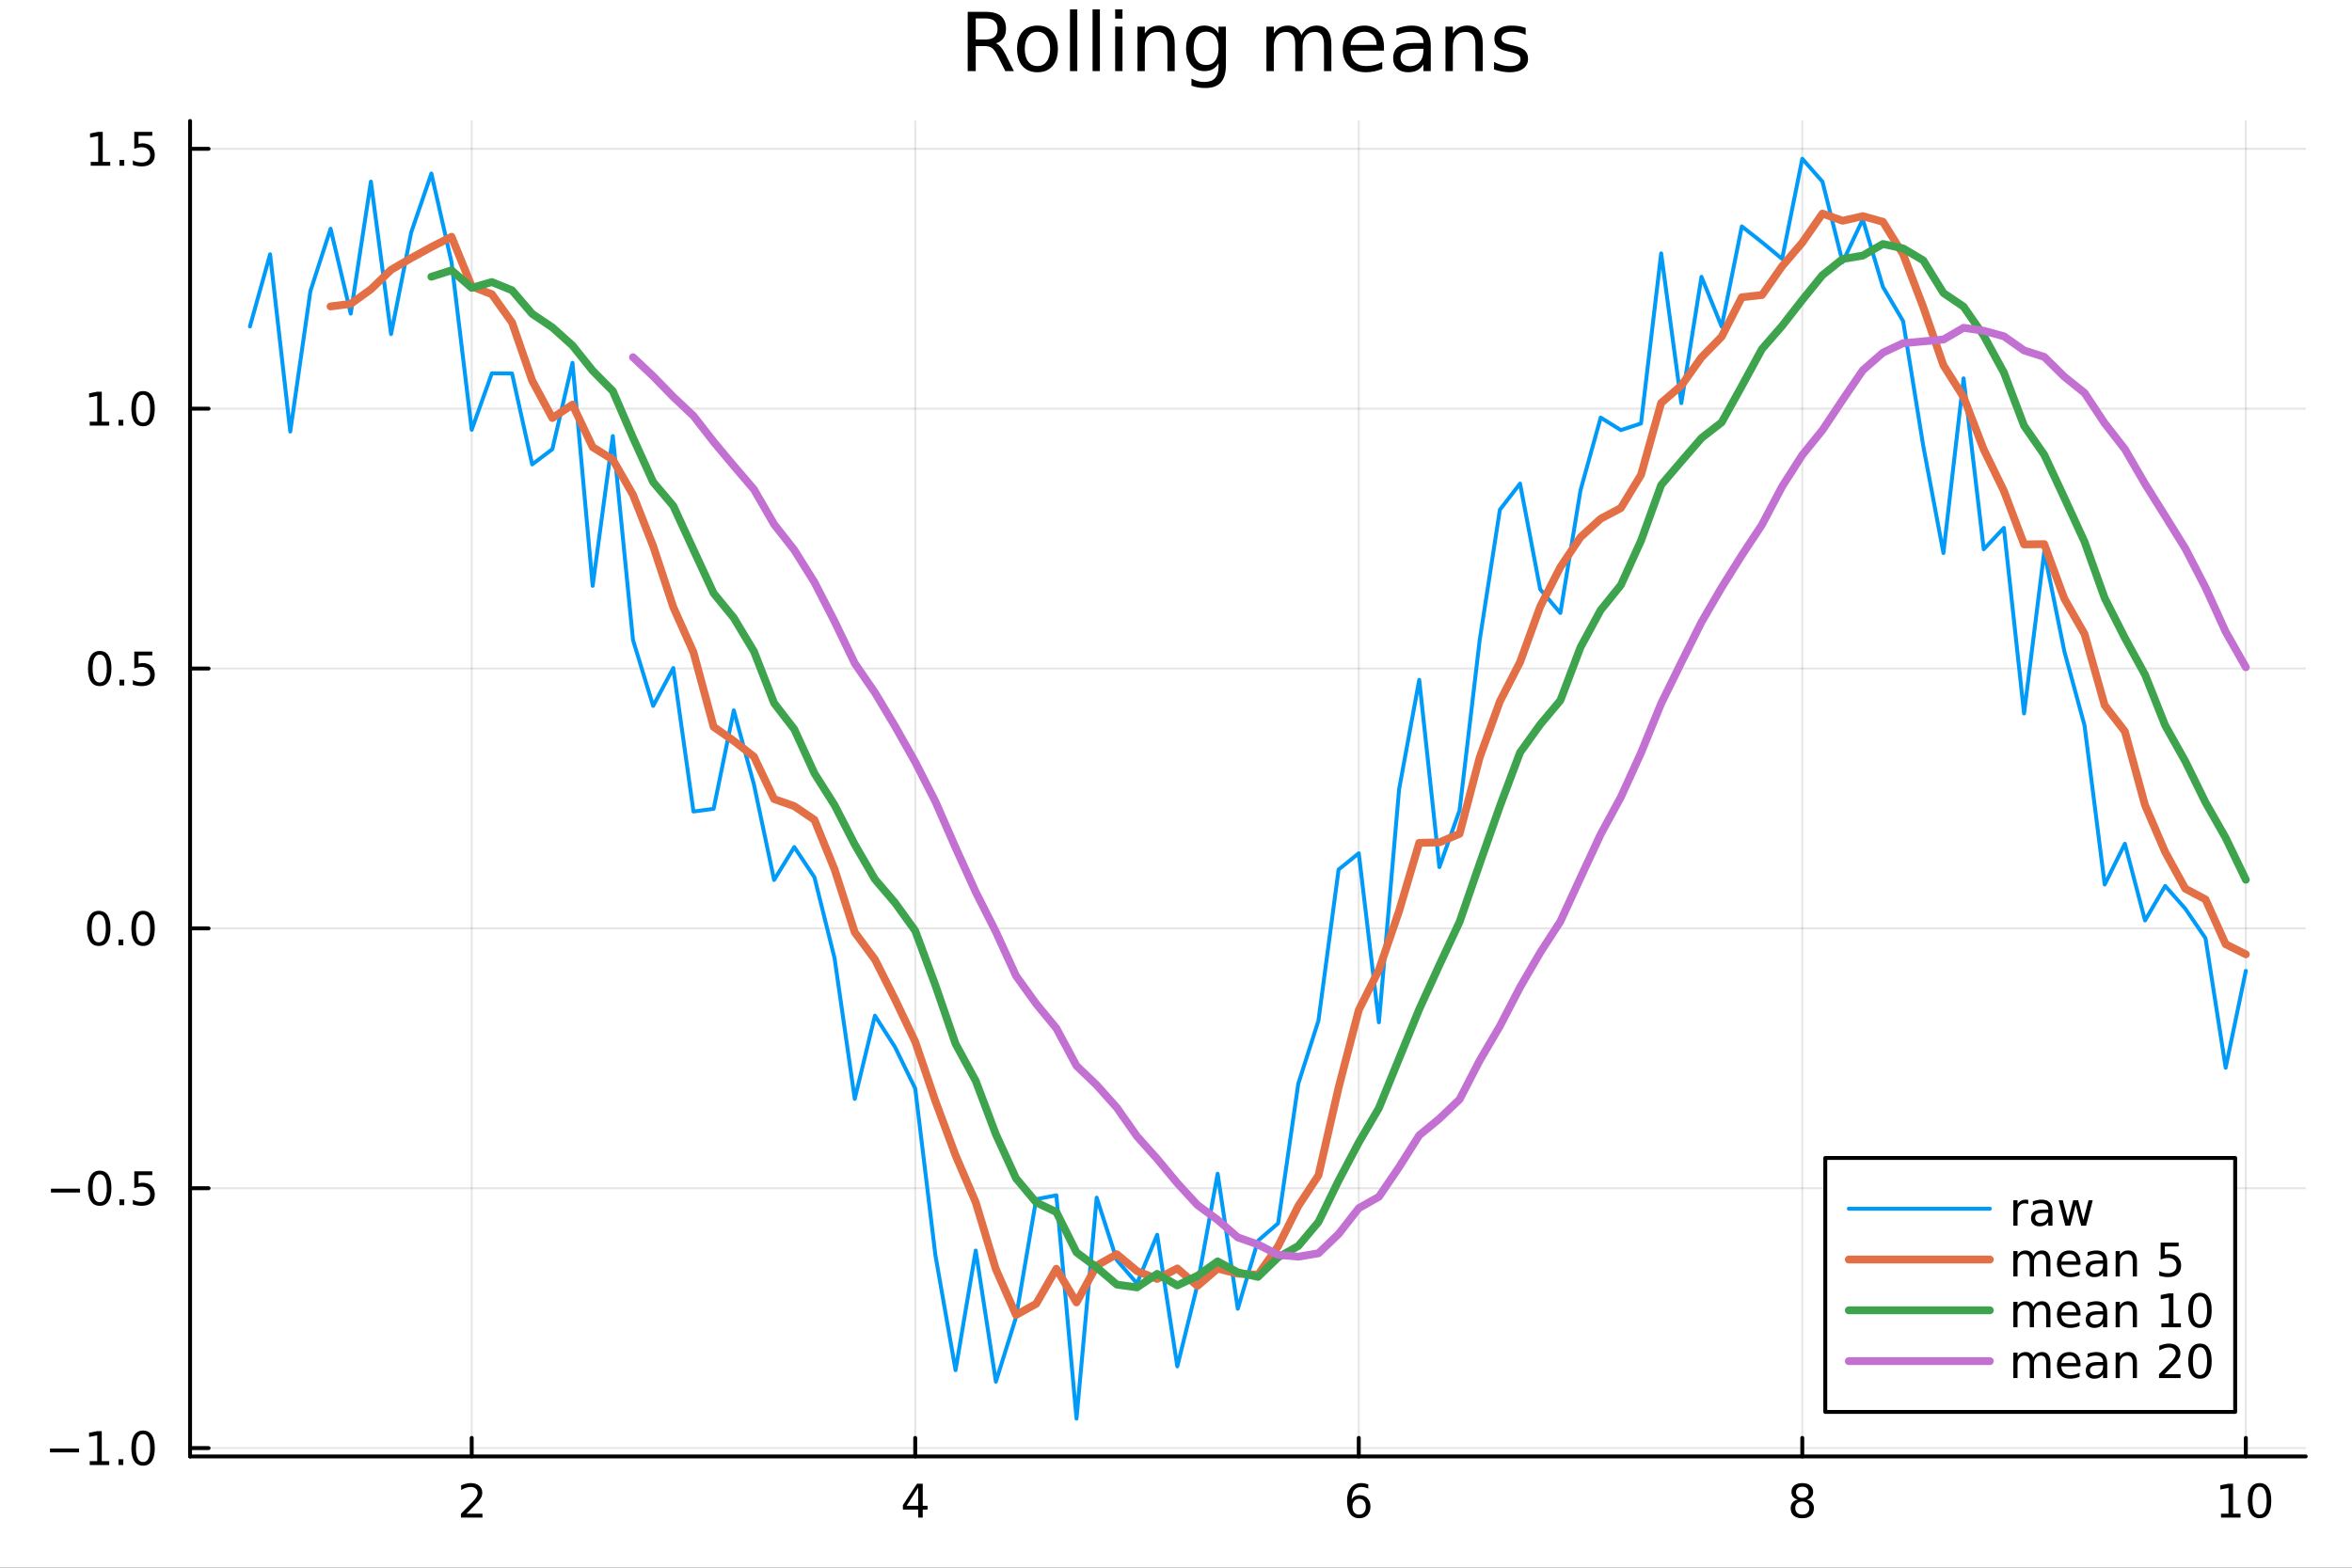 <?xml version="1.0" encoding="utf-8"?>
<svg xmlns="http://www.w3.org/2000/svg" xmlns:xlink="http://www.w3.org/1999/xlink" width="600" height="400" viewBox="0 0 2400 1600">
<rect x="0" y="0" width="2400" height="1600" fill="#333333" stroke="none"/>
<defs>
  <clipPath id="clip400">
    <rect x="0" y="0" width="2400" height="1600"/>
  </clipPath>
</defs>
<path clip-path="url(#clip400)" d="M0 1600 L2400 1600 L2400 0 L0 0  Z" fill="#ffffff" fill-rule="evenodd" fill-opacity="1"/>
<defs>
  <clipPath id="clip401">
    <rect x="480" y="0" width="1681" height="1600"/>
  </clipPath>
</defs>
<path clip-path="url(#clip400)" d="M193.936 1486.45 L2352.76 1486.45 L2352.76 123.472 L193.936 123.472  Z" fill="#ffffff" fill-rule="evenodd" fill-opacity="1"/>
<defs>
  <clipPath id="clip402">
    <rect x="193" y="123" width="2160" height="1364"/>
  </clipPath>
</defs>
<polyline clip-path="url(#clip402)" style="stroke:#000000; stroke-linecap:round; stroke-linejoin:round; stroke-width:2; stroke-opacity:0.1; fill:none" points="481.326,1486.45 481.326,123.472 "/>
<polyline clip-path="url(#clip402)" style="stroke:#000000; stroke-linecap:round; stroke-linejoin:round; stroke-width:2; stroke-opacity:0.1; fill:none" points="933.909,1486.45 933.909,123.472 "/>
<polyline clip-path="url(#clip402)" style="stroke:#000000; stroke-linecap:round; stroke-linejoin:round; stroke-width:2; stroke-opacity:0.1; fill:none" points="1386.49,1486.45 1386.49,123.472 "/>
<polyline clip-path="url(#clip402)" style="stroke:#000000; stroke-linecap:round; stroke-linejoin:round; stroke-width:2; stroke-opacity:0.1; fill:none" points="1839.07,1486.45 1839.07,123.472 "/>
<polyline clip-path="url(#clip402)" style="stroke:#000000; stroke-linecap:round; stroke-linejoin:round; stroke-width:2; stroke-opacity:0.1; fill:none" points="2291.66,1486.45 2291.66,123.472 "/>
<polyline clip-path="url(#clip400)" style="stroke:#000000; stroke-linecap:round; stroke-linejoin:round; stroke-width:4; stroke-opacity:1; fill:none" points="193.936,1486.45 2352.76,1486.45 "/>
<polyline clip-path="url(#clip400)" style="stroke:#000000; stroke-linecap:round; stroke-linejoin:round; stroke-width:4; stroke-opacity:1; fill:none" points="481.326,1486.45 481.326,1467.55 "/>
<polyline clip-path="url(#clip400)" style="stroke:#000000; stroke-linecap:round; stroke-linejoin:round; stroke-width:4; stroke-opacity:1; fill:none" points="933.909,1486.45 933.909,1467.55 "/>
<polyline clip-path="url(#clip400)" style="stroke:#000000; stroke-linecap:round; stroke-linejoin:round; stroke-width:4; stroke-opacity:1; fill:none" points="1386.49,1486.45 1386.49,1467.55 "/>
<polyline clip-path="url(#clip400)" style="stroke:#000000; stroke-linecap:round; stroke-linejoin:round; stroke-width:4; stroke-opacity:1; fill:none" points="1839.07,1486.45 1839.07,1467.55 "/>
<polyline clip-path="url(#clip400)" style="stroke:#000000; stroke-linecap:round; stroke-linejoin:round; stroke-width:4; stroke-opacity:1; fill:none" points="2291.66,1486.45 2291.66,1467.55 "/>
<path clip-path="url(#clip400)" d="M475.979 1544.91 L492.298 1544.91 L492.298 1548.85 L470.354 1548.85 L470.354 1544.91 Q473.016 1542.16 477.599 1537.53 Q482.206 1532.88 483.386 1531.53 Q485.632 1529.01 486.511 1527.27 Q487.414 1525.51 487.414 1523.82 Q487.414 1521.07 485.47 1519.33 Q483.548 1517.6 480.446 1517.6 Q478.247 1517.6 475.794 1518.36 Q473.363 1519.13 470.585 1520.68 L470.585 1515.95 Q473.409 1514.82 475.863 1514.24 Q478.317 1513.66 480.354 1513.66 Q485.724 1513.66 488.919 1516.35 Q492.113 1519.03 492.113 1523.52 Q492.113 1525.65 491.303 1527.57 Q490.516 1529.47 488.409 1532.07 Q487.831 1532.74 484.729 1535.95 Q481.627 1539.15 475.979 1544.91 Z" fill="#000000" fill-rule="nonzero" fill-opacity="1" /><path clip-path="url(#clip400)" d="M936.918 1518.36 L925.113 1536.81 L936.918 1536.81 L936.918 1518.36 M935.691 1514.29 L941.571 1514.29 L941.571 1536.81 L946.501 1536.81 L946.501 1540.7 L941.571 1540.7 L941.571 1548.85 L936.918 1548.85 L936.918 1540.7 L921.316 1540.7 L921.316 1536.19 L935.691 1514.29 Z" fill="#000000" fill-rule="nonzero" fill-opacity="1" /><path clip-path="url(#clip400)" d="M1386.9 1529.7 Q1383.75 1529.7 1381.9 1531.86 Q1380.07 1534.01 1380.07 1537.76 Q1380.07 1541.49 1381.9 1543.66 Q1383.75 1545.82 1386.9 1545.82 Q1390.04 1545.82 1391.87 1543.66 Q1393.73 1541.49 1393.73 1537.76 Q1393.73 1534.01 1391.87 1531.86 Q1390.04 1529.7 1386.9 1529.7 M1396.18 1515.05 L1396.18 1519.31 Q1394.42 1518.48 1392.61 1518.04 Q1390.83 1517.6 1389.07 1517.6 Q1384.44 1517.6 1381.99 1520.72 Q1379.56 1523.85 1379.21 1530.17 Q1380.58 1528.15 1382.64 1527.09 Q1384.7 1526 1387.17 1526 Q1392.38 1526 1395.39 1529.17 Q1398.42 1532.32 1398.42 1537.76 Q1398.42 1543.08 1395.28 1546.3 Q1392.13 1549.52 1386.9 1549.52 Q1380.9 1549.52 1377.73 1544.94 Q1374.56 1540.33 1374.56 1531.6 Q1374.56 1523.41 1378.45 1518.55 Q1382.34 1513.66 1388.89 1513.66 Q1390.65 1513.66 1392.43 1514.01 Q1394.23 1514.36 1396.18 1515.05 Z" fill="#000000" fill-rule="nonzero" fill-opacity="1" /><path clip-path="url(#clip400)" d="M1839.07 1532.44 Q1835.74 1532.44 1833.82 1534.22 Q1831.92 1536 1831.92 1539.13 Q1831.92 1542.25 1833.82 1544.03 Q1835.74 1545.82 1839.07 1545.82 Q1842.41 1545.82 1844.33 1544.03 Q1846.25 1542.23 1846.25 1539.13 Q1846.25 1536 1844.33 1534.22 Q1842.43 1532.44 1839.07 1532.44 M1834.4 1530.45 Q1831.39 1529.7 1829.7 1527.64 Q1828.03 1525.58 1828.03 1522.62 Q1828.03 1518.48 1830.97 1516.07 Q1833.94 1513.66 1839.07 1513.66 Q1844.24 1513.66 1847.18 1516.07 Q1850.12 1518.48 1850.12 1522.62 Q1850.12 1525.58 1848.43 1527.64 Q1846.76 1529.7 1843.77 1530.45 Q1847.15 1531.23 1849.03 1533.52 Q1850.93 1535.82 1850.93 1539.13 Q1850.93 1544.15 1847.85 1546.83 Q1844.79 1549.52 1839.07 1549.52 Q1833.36 1549.52 1830.28 1546.83 Q1827.22 1544.15 1827.22 1539.13 Q1827.22 1535.82 1829.12 1533.52 Q1831.02 1531.23 1834.4 1530.45 M1832.69 1523.06 Q1832.69 1525.75 1834.35 1527.25 Q1836.04 1528.76 1839.07 1528.76 Q1842.08 1528.76 1843.77 1527.25 Q1845.49 1525.75 1845.49 1523.06 Q1845.49 1520.38 1843.77 1518.87 Q1842.08 1517.37 1839.07 1517.37 Q1836.04 1517.37 1834.35 1518.87 Q1832.69 1520.38 1832.69 1523.06 Z" fill="#000000" fill-rule="nonzero" fill-opacity="1" /><path clip-path="url(#clip400)" d="M2266.34 1544.91 L2273.98 1544.91 L2273.98 1518.55 L2265.67 1520.21 L2265.67 1515.95 L2273.94 1514.29 L2278.61 1514.29 L2278.61 1544.91 L2286.25 1544.91 L2286.25 1548.85 L2266.34 1548.85 L2266.34 1544.91 Z" fill="#000000" fill-rule="nonzero" fill-opacity="1" /><path clip-path="url(#clip400)" d="M2305.7 1517.37 Q2302.09 1517.37 2300.26 1520.93 Q2298.45 1524.47 2298.45 1531.6 Q2298.45 1538.71 2300.26 1542.27 Q2302.09 1545.82 2305.7 1545.82 Q2309.33 1545.82 2311.14 1542.27 Q2312.96 1538.71 2312.96 1531.6 Q2312.96 1524.47 2311.14 1520.93 Q2309.33 1517.37 2305.7 1517.37 M2305.7 1513.66 Q2311.51 1513.66 2314.56 1518.27 Q2317.64 1522.85 2317.64 1531.6 Q2317.64 1540.33 2314.56 1544.94 Q2311.51 1549.52 2305.7 1549.52 Q2299.89 1549.52 2296.81 1544.94 Q2293.75 1540.33 2293.75 1531.6 Q2293.75 1522.85 2296.81 1518.27 Q2299.89 1513.66 2305.7 1513.66 Z" fill="#000000" fill-rule="nonzero" fill-opacity="1" /><polyline clip-path="url(#clip402)" style="stroke:#000000; stroke-linecap:round; stroke-linejoin:round; stroke-width:2; stroke-opacity:0.1; fill:none" points="193.936,1477.92 2352.76,1477.92 "/>
<polyline clip-path="url(#clip402)" style="stroke:#000000; stroke-linecap:round; stroke-linejoin:round; stroke-width:2; stroke-opacity:0.1; fill:none" points="193.936,1212.71 2352.76,1212.71 "/>
<polyline clip-path="url(#clip402)" style="stroke:#000000; stroke-linecap:round; stroke-linejoin:round; stroke-width:2; stroke-opacity:0.1; fill:none" points="193.936,947.502 2352.76,947.502 "/>
<polyline clip-path="url(#clip402)" style="stroke:#000000; stroke-linecap:round; stroke-linejoin:round; stroke-width:2; stroke-opacity:0.1; fill:none" points="193.936,682.293 2352.76,682.293 "/>
<polyline clip-path="url(#clip402)" style="stroke:#000000; stroke-linecap:round; stroke-linejoin:round; stroke-width:2; stroke-opacity:0.1; fill:none" points="193.936,417.083 2352.76,417.083 "/>
<polyline clip-path="url(#clip402)" style="stroke:#000000; stroke-linecap:round; stroke-linejoin:round; stroke-width:2; stroke-opacity:0.1; fill:none" points="193.936,151.874 2352.76,151.874 "/>
<polyline clip-path="url(#clip400)" style="stroke:#000000; stroke-linecap:round; stroke-linejoin:round; stroke-width:4; stroke-opacity:1; fill:none" points="193.936,1486.45 193.936,123.472 "/>
<polyline clip-path="url(#clip400)" style="stroke:#000000; stroke-linecap:round; stroke-linejoin:round; stroke-width:4; stroke-opacity:1; fill:none" points="193.936,1477.92 212.834,1477.92 "/>
<polyline clip-path="url(#clip400)" style="stroke:#000000; stroke-linecap:round; stroke-linejoin:round; stroke-width:4; stroke-opacity:1; fill:none" points="193.936,1212.71 212.834,1212.71 "/>
<polyline clip-path="url(#clip400)" style="stroke:#000000; stroke-linecap:round; stroke-linejoin:round; stroke-width:4; stroke-opacity:1; fill:none" points="193.936,947.502 212.834,947.502 "/>
<polyline clip-path="url(#clip400)" style="stroke:#000000; stroke-linecap:round; stroke-linejoin:round; stroke-width:4; stroke-opacity:1; fill:none" points="193.936,682.293 212.834,682.293 "/>
<polyline clip-path="url(#clip400)" style="stroke:#000000; stroke-linecap:round; stroke-linejoin:round; stroke-width:4; stroke-opacity:1; fill:none" points="193.936,417.083 212.834,417.083 "/>
<polyline clip-path="url(#clip400)" style="stroke:#000000; stroke-linecap:round; stroke-linejoin:round; stroke-width:4; stroke-opacity:1; fill:none" points="193.936,151.874 212.834,151.874 "/>
<path clip-path="url(#clip400)" d="M50.992 1478.37 L80.668 1478.37 L80.668 1482.31 L50.992 1482.31 L50.992 1478.37 Z" fill="#000000" fill-rule="nonzero" fill-opacity="1" /><path clip-path="url(#clip400)" d="M91.571 1491.27 L99.21 1491.27 L99.21 1464.9 L90.899 1466.57 L90.899 1462.31 L99.163 1460.64 L103.839 1460.64 L103.839 1491.27 L111.478 1491.27 L111.478 1495.2 L91.571 1495.2 L91.571 1491.27 Z" fill="#000000" fill-rule="nonzero" fill-opacity="1" /><path clip-path="url(#clip400)" d="M120.922 1489.32 L125.807 1489.32 L125.807 1495.2 L120.922 1495.2 L120.922 1489.32 Z" fill="#000000" fill-rule="nonzero" fill-opacity="1" /><path clip-path="url(#clip400)" d="M145.992 1463.72 Q142.381 1463.72 140.552 1467.28 Q138.746 1470.83 138.746 1477.96 Q138.746 1485.06 140.552 1488.63 Q142.381 1492.17 145.992 1492.17 Q149.626 1492.17 151.431 1488.63 Q153.26 1485.06 153.26 1477.96 Q153.26 1470.83 151.431 1467.28 Q149.626 1463.72 145.992 1463.72 M145.992 1460.02 Q151.802 1460.02 154.857 1464.62 Q157.936 1469.21 157.936 1477.96 Q157.936 1486.68 154.857 1491.29 Q151.802 1495.87 145.992 1495.87 Q140.181 1495.87 137.103 1491.29 Q134.047 1486.68 134.047 1477.96 Q134.047 1469.21 137.103 1464.62 Q140.181 1460.02 145.992 1460.02 Z" fill="#000000" fill-rule="nonzero" fill-opacity="1" /><path clip-path="url(#clip400)" d="M51.987 1213.16 L81.663 1213.16 L81.663 1217.1 L51.987 1217.1 L51.987 1213.16 Z" fill="#000000" fill-rule="nonzero" fill-opacity="1" /><path clip-path="url(#clip400)" d="M101.756 1198.51 Q98.145 1198.51 96.316 1202.08 Q94.51 1205.62 94.51 1212.75 Q94.51 1219.85 96.316 1223.42 Q98.145 1226.96 101.756 1226.96 Q105.39 1226.96 107.196 1223.42 Q109.024 1219.85 109.024 1212.75 Q109.024 1205.62 107.196 1202.08 Q105.39 1198.51 101.756 1198.51 M101.756 1194.81 Q107.566 1194.81 110.621 1199.41 Q113.7 1204 113.7 1212.75 Q113.7 1221.47 110.621 1226.08 Q107.566 1230.66 101.756 1230.66 Q95.946 1230.66 92.867 1226.08 Q89.811 1221.47 89.811 1212.75 Q89.811 1204 92.867 1199.41 Q95.946 1194.81 101.756 1194.81 Z" fill="#000000" fill-rule="nonzero" fill-opacity="1" /><path clip-path="url(#clip400)" d="M121.918 1224.11 L126.802 1224.11 L126.802 1229.99 L121.918 1229.99 L121.918 1224.11 Z" fill="#000000" fill-rule="nonzero" fill-opacity="1" /><path clip-path="url(#clip400)" d="M137.033 1195.43 L155.39 1195.43 L155.39 1199.37 L141.316 1199.37 L141.316 1207.84 Q142.334 1207.49 143.353 1207.33 Q144.371 1207.14 145.39 1207.14 Q151.177 1207.14 154.556 1210.32 Q157.936 1213.49 157.936 1218.9 Q157.936 1224.48 154.464 1227.58 Q150.992 1230.66 144.672 1230.66 Q142.496 1230.66 140.228 1230.29 Q137.982 1229.92 135.575 1229.18 L135.575 1224.48 Q137.658 1225.62 139.881 1226.17 Q142.103 1226.73 144.58 1226.73 Q148.584 1226.73 150.922 1224.62 Q153.26 1222.51 153.26 1218.9 Q153.26 1215.29 150.922 1213.19 Q148.584 1211.08 144.58 1211.08 Q142.705 1211.08 140.83 1211.5 Q138.978 1211.91 137.033 1212.79 L137.033 1195.43 Z" fill="#000000" fill-rule="nonzero" fill-opacity="1" /><path clip-path="url(#clip400)" d="M100.76 933.301 Q97.149 933.301 95.321 936.866 Q93.515 940.407 93.515 947.537 Q93.515 954.643 95.321 958.208 Q97.149 961.75 100.76 961.75 Q104.395 961.75 106.2 958.208 Q108.029 954.643 108.029 947.537 Q108.029 940.407 106.2 936.866 Q104.395 933.301 100.76 933.301 M100.76 929.597 Q106.571 929.597 109.626 934.204 Q112.705 938.787 112.705 947.537 Q112.705 956.264 109.626 960.87 Q106.571 965.454 100.76 965.454 Q94.95 965.454 91.871 960.87 Q88.816 956.264 88.816 947.537 Q88.816 938.787 91.871 934.204 Q94.95 929.597 100.76 929.597 Z" fill="#000000" fill-rule="nonzero" fill-opacity="1" /><path clip-path="url(#clip400)" d="M120.922 958.903 L125.807 958.903 L125.807 964.782 L120.922 964.782 L120.922 958.903 Z" fill="#000000" fill-rule="nonzero" fill-opacity="1" /><path clip-path="url(#clip400)" d="M145.992 933.301 Q142.381 933.301 140.552 936.866 Q138.746 940.407 138.746 947.537 Q138.746 954.643 140.552 958.208 Q142.381 961.75 145.992 961.75 Q149.626 961.75 151.431 958.208 Q153.26 954.643 153.26 947.537 Q153.26 940.407 151.431 936.866 Q149.626 933.301 145.992 933.301 M145.992 929.597 Q151.802 929.597 154.857 934.204 Q157.936 938.787 157.936 947.537 Q157.936 956.264 154.857 960.87 Q151.802 965.454 145.992 965.454 Q140.181 965.454 137.103 960.87 Q134.047 956.264 134.047 947.537 Q134.047 938.787 137.103 934.204 Q140.181 929.597 145.992 929.597 Z" fill="#000000" fill-rule="nonzero" fill-opacity="1" /><path clip-path="url(#clip400)" d="M101.756 668.092 Q98.145 668.092 96.316 671.656 Q94.51 675.198 94.51 682.328 Q94.51 689.434 96.316 692.999 Q98.145 696.54 101.756 696.54 Q105.39 696.54 107.196 692.999 Q109.024 689.434 109.024 682.328 Q109.024 675.198 107.196 671.656 Q105.39 668.092 101.756 668.092 M101.756 664.388 Q107.566 664.388 110.621 668.994 Q113.7 673.578 113.7 682.328 Q113.7 691.054 110.621 695.661 Q107.566 700.244 101.756 700.244 Q95.946 700.244 92.867 695.661 Q89.811 691.054 89.811 682.328 Q89.811 673.578 92.867 668.994 Q95.946 664.388 101.756 664.388 Z" fill="#000000" fill-rule="nonzero" fill-opacity="1" /><path clip-path="url(#clip400)" d="M121.918 693.693 L126.802 693.693 L126.802 699.573 L121.918 699.573 L121.918 693.693 Z" fill="#000000" fill-rule="nonzero" fill-opacity="1" /><path clip-path="url(#clip400)" d="M137.033 665.013 L155.39 665.013 L155.39 668.948 L141.316 668.948 L141.316 677.42 Q142.334 677.073 143.353 676.911 Q144.371 676.726 145.39 676.726 Q151.177 676.726 154.556 679.897 Q157.936 683.068 157.936 688.485 Q157.936 694.064 154.464 697.165 Q150.992 700.244 144.672 700.244 Q142.496 700.244 140.228 699.874 Q137.982 699.503 135.575 698.763 L135.575 694.064 Q137.658 695.198 139.881 695.753 Q142.103 696.309 144.58 696.309 Q148.584 696.309 150.922 694.203 Q153.26 692.096 153.26 688.485 Q153.26 684.874 150.922 682.767 Q148.584 680.661 144.58 680.661 Q142.705 680.661 140.83 681.078 Q138.978 681.494 137.033 682.374 L137.033 665.013 Z" fill="#000000" fill-rule="nonzero" fill-opacity="1" /><path clip-path="url(#clip400)" d="M91.571 430.428 L99.21 430.428 L99.21 404.063 L90.899 405.729 L90.899 401.47 L99.163 399.803 L103.839 399.803 L103.839 430.428 L111.478 430.428 L111.478 434.363 L91.571 434.363 L91.571 430.428 Z" fill="#000000" fill-rule="nonzero" fill-opacity="1" /><path clip-path="url(#clip400)" d="M120.922 428.484 L125.807 428.484 L125.807 434.363 L120.922 434.363 L120.922 428.484 Z" fill="#000000" fill-rule="nonzero" fill-opacity="1" /><path clip-path="url(#clip400)" d="M145.992 402.882 Q142.381 402.882 140.552 406.447 Q138.746 409.989 138.746 417.118 Q138.746 424.225 140.552 427.789 Q142.381 431.331 145.992 431.331 Q149.626 431.331 151.431 427.789 Q153.26 424.225 153.26 417.118 Q153.26 409.989 151.431 406.447 Q149.626 402.882 145.992 402.882 M145.992 399.178 Q151.802 399.178 154.857 403.785 Q157.936 408.368 157.936 417.118 Q157.936 425.845 154.857 430.451 Q151.802 435.035 145.992 435.035 Q140.181 435.035 137.103 430.451 Q134.047 425.845 134.047 417.118 Q134.047 408.368 137.103 403.785 Q140.181 399.178 145.992 399.178 Z" fill="#000000" fill-rule="nonzero" fill-opacity="1" /><path clip-path="url(#clip400)" d="M92.566 165.219 L100.205 165.219 L100.205 138.853 L91.895 140.52 L91.895 136.261 L100.159 134.594 L104.834 134.594 L104.834 165.219 L112.473 165.219 L112.473 169.154 L92.566 169.154 L92.566 165.219 Z" fill="#000000" fill-rule="nonzero" fill-opacity="1" /><path clip-path="url(#clip400)" d="M121.918 163.275 L126.802 163.275 L126.802 169.154 L121.918 169.154 L121.918 163.275 Z" fill="#000000" fill-rule="nonzero" fill-opacity="1" /><path clip-path="url(#clip400)" d="M137.033 134.594 L155.39 134.594 L155.39 138.529 L141.316 138.529 L141.316 147.001 Q142.334 146.654 143.353 146.492 Q144.371 146.307 145.39 146.307 Q151.177 146.307 154.556 149.478 Q157.936 152.65 157.936 158.066 Q157.936 163.645 154.464 166.747 Q150.992 169.825 144.672 169.825 Q142.496 169.825 140.228 169.455 Q137.982 169.085 135.575 168.344 L135.575 163.645 Q137.658 164.779 139.881 165.335 Q142.103 165.89 144.58 165.89 Q148.584 165.89 150.922 163.784 Q153.26 161.677 153.26 158.066 Q153.26 154.455 150.922 152.349 Q148.584 150.242 144.58 150.242 Q142.705 150.242 140.83 150.659 Q138.978 151.076 137.033 151.955 L137.033 134.594 Z" fill="#000000" fill-rule="nonzero" fill-opacity="1" /><path clip-path="url(#clip400)" d="M1016.15 44.22 Q1018.79 45.111 1021.26 48.028 Q1023.77 50.944 1026.28 56.048 L1034.59 72.576 L1025.8 72.576 L1018.06 57.061 Q1015.06 50.985 1012.22 49 Q1009.43 47.015 1004.57 47.015 L995.656 47.015 L995.656 72.576 L987.474 72.576 L987.474 12.096 L1005.95 12.096 Q1016.32 12.096 1021.42 16.43 Q1026.52 20.765 1026.52 29.515 Q1026.52 35.227 1023.85 38.994 Q1021.22 42.761 1016.15 44.22 M995.656 18.82 L995.656 40.29 L1005.95 40.29 Q1011.86 40.29 1014.86 37.576 Q1017.9 34.822 1017.9 29.515 Q1017.9 24.208 1014.86 21.535 Q1011.86 18.82 1005.95 18.82 L995.656 18.82 Z" fill="#000000" fill-rule="nonzero" fill-opacity="1" /><path clip-path="url(#clip400)" d="M1058.65 32.431 Q1052.65 32.431 1049.17 37.131 Q1045.69 41.789 1045.69 49.931 Q1045.69 58.074 1049.13 62.773 Q1052.61 67.431 1058.65 67.431 Q1064.6 67.431 1068.09 62.732 Q1071.57 58.033 1071.57 49.931 Q1071.57 41.87 1068.09 37.171 Q1064.6 32.431 1058.65 32.431 M1058.65 26.112 Q1068.37 26.112 1073.92 32.431 Q1079.47 38.751 1079.47 49.931 Q1079.47 61.071 1073.92 67.431 Q1068.37 73.751 1058.65 73.751 Q1048.89 73.751 1043.34 67.431 Q1037.83 61.071 1037.83 49.931 Q1037.83 38.751 1043.34 32.431 Q1048.89 26.112 1058.65 26.112 Z" fill="#000000" fill-rule="nonzero" fill-opacity="1" /><path clip-path="url(#clip400)" d="M1091.82 9.544 L1099.28 9.544 L1099.28 72.576 L1091.82 72.576 L1091.82 9.544 Z" fill="#000000" fill-rule="nonzero" fill-opacity="1" /><path clip-path="url(#clip400)" d="M1114.87 9.544 L1122.33 9.544 L1122.33 72.576 L1114.87 72.576 L1114.87 9.544 Z" fill="#000000" fill-rule="nonzero" fill-opacity="1" /><path clip-path="url(#clip400)" d="M1137.92 27.206 L1145.38 27.206 L1145.38 72.576 L1137.92 72.576 L1137.92 27.206 M1137.92 9.544 L1145.38 9.544 L1145.38 18.983 L1137.92 18.983 L1137.92 9.544 Z" fill="#000000" fill-rule="nonzero" fill-opacity="1" /><path clip-path="url(#clip400)" d="M1198.69 45.192 L1198.69 72.576 L1191.23 72.576 L1191.23 45.435 Q1191.23 38.994 1188.72 35.794 Q1186.21 32.594 1181.19 32.594 Q1175.15 32.594 1171.67 36.442 Q1168.18 40.29 1168.18 46.934 L1168.18 72.576 L1160.69 72.576 L1160.69 27.206 L1168.18 27.206 L1168.18 34.254 Q1170.86 30.163 1174.46 28.138 Q1178.11 26.112 1182.85 26.112 Q1190.67 26.112 1194.68 30.973 Q1198.69 35.794 1198.69 45.192 Z" fill="#000000" fill-rule="nonzero" fill-opacity="1" /><path clip-path="url(#clip400)" d="M1243.41 49.364 Q1243.41 41.263 1240.05 36.806 Q1236.73 32.35 1230.69 32.35 Q1224.69 32.35 1221.33 36.806 Q1218.01 41.263 1218.01 49.364 Q1218.01 57.426 1221.33 61.882 Q1224.69 66.338 1230.69 66.338 Q1236.73 66.338 1240.05 61.882 Q1243.41 57.426 1243.41 49.364 M1250.86 66.945 Q1250.86 78.531 1245.72 84.162 Q1240.57 89.833 1229.96 89.833 Q1226.03 89.833 1222.55 89.225 Q1219.06 88.658 1215.78 87.443 L1215.78 80.192 Q1219.06 81.974 1222.26 82.825 Q1225.46 83.675 1228.79 83.675 Q1236.12 83.675 1239.76 79.827 Q1243.41 76.019 1243.41 68.282 L1243.41 64.596 Q1241.1 68.606 1237.5 70.591 Q1233.89 72.576 1228.87 72.576 Q1220.52 72.576 1215.42 66.216 Q1210.31 59.856 1210.31 49.364 Q1210.31 38.832 1215.42 32.472 Q1220.52 26.112 1228.87 26.112 Q1233.89 26.112 1237.5 28.097 Q1241.1 30.082 1243.41 34.092 L1243.41 27.206 L1250.86 27.206 L1250.86 66.945 Z" fill="#000000" fill-rule="nonzero" fill-opacity="1" /><path clip-path="url(#clip400)" d="M1327.91 35.915 Q1330.71 30.892 1334.6 28.502 Q1338.48 26.112 1343.75 26.112 Q1350.84 26.112 1354.69 31.095 Q1358.54 36.037 1358.54 45.192 L1358.54 72.576 L1351.04 72.576 L1351.04 45.435 Q1351.04 38.913 1348.73 35.753 Q1346.42 32.594 1341.68 32.594 Q1335.89 32.594 1332.53 36.442 Q1329.17 40.29 1329.17 46.934 L1329.17 72.576 L1321.67 72.576 L1321.67 45.435 Q1321.67 38.873 1319.36 35.753 Q1317.06 32.594 1312.23 32.594 Q1306.52 32.594 1303.16 36.482 Q1299.8 40.331 1299.8 46.934 L1299.8 72.576 L1292.3 72.576 L1292.3 27.206 L1299.8 27.206 L1299.8 34.254 Q1302.35 30.082 1305.92 28.097 Q1309.48 26.112 1314.38 26.112 Q1319.32 26.112 1322.77 28.624 Q1326.25 31.135 1327.91 35.915 Z" fill="#000000" fill-rule="nonzero" fill-opacity="1" /><path clip-path="url(#clip400)" d="M1412.21 48.028 L1412.21 51.673 L1377.94 51.673 Q1378.43 59.37 1382.56 63.421 Q1386.73 67.431 1394.14 67.431 Q1398.44 67.431 1402.45 66.378 Q1406.5 65.325 1410.47 63.218 L1410.47 70.267 Q1406.46 71.968 1402.25 72.86 Q1398.03 73.751 1393.7 73.751 Q1382.84 73.751 1376.48 67.431 Q1370.16 61.112 1370.16 50.337 Q1370.16 39.197 1376.16 32.675 Q1382.19 26.112 1392.4 26.112 Q1401.56 26.112 1406.86 32.026 Q1412.21 37.9 1412.21 48.028 M1404.76 45.84 Q1404.68 39.723 1401.31 36.077 Q1397.99 32.431 1392.48 32.431 Q1386.24 32.431 1382.48 35.956 Q1378.75 39.48 1378.18 45.88 L1404.76 45.84 Z" fill="#000000" fill-rule="nonzero" fill-opacity="1" /><path clip-path="url(#clip400)" d="M1445.06 49.769 Q1436.03 49.769 1432.55 51.835 Q1429.06 53.901 1429.06 58.884 Q1429.06 62.854 1431.66 65.203 Q1434.29 67.512 1438.78 67.512 Q1444.98 67.512 1448.71 63.137 Q1452.48 58.722 1452.48 51.43 L1452.48 49.769 L1445.06 49.769 M1459.93 46.691 L1459.93 72.576 L1452.48 72.576 L1452.48 65.689 Q1449.92 69.821 1446.12 71.806 Q1442.31 73.751 1436.8 73.751 Q1429.83 73.751 1425.7 69.862 Q1421.61 65.933 1421.61 59.37 Q1421.61 51.714 1426.71 47.825 Q1431.86 43.936 1442.03 43.936 L1452.48 43.936 L1452.48 43.207 Q1452.48 38.062 1449.07 35.267 Q1445.71 32.431 1439.6 32.431 Q1435.71 32.431 1432.02 33.363 Q1428.33 34.295 1424.93 36.158 L1424.93 29.272 Q1429.02 27.692 1432.87 26.922 Q1436.72 26.112 1440.36 26.112 Q1450.21 26.112 1455.07 31.216 Q1459.93 36.32 1459.93 46.691 Z" fill="#000000" fill-rule="nonzero" fill-opacity="1" /><path clip-path="url(#clip400)" d="M1513 45.192 L1513 72.576 L1505.54 72.576 L1505.54 45.435 Q1505.54 38.994 1503.03 35.794 Q1500.52 32.594 1495.5 32.594 Q1489.46 32.594 1485.98 36.442 Q1482.49 40.29 1482.49 46.934 L1482.49 72.576 L1475 72.576 L1475 27.206 L1482.49 27.206 L1482.49 34.254 Q1485.17 30.163 1488.77 28.138 Q1492.42 26.112 1497.16 26.112 Q1504.98 26.112 1508.99 30.973 Q1513 35.794 1513 45.192 Z" fill="#000000" fill-rule="nonzero" fill-opacity="1" /><path clip-path="url(#clip400)" d="M1556.79 28.543 L1556.79 35.591 Q1553.63 33.971 1550.23 33.161 Q1546.82 32.35 1543.18 32.35 Q1537.63 32.35 1534.83 34.052 Q1532.08 35.753 1532.08 39.156 Q1532.08 41.749 1534.06 43.248 Q1536.05 44.706 1542.04 46.043 L1544.59 46.61 Q1552.53 48.311 1555.86 51.43 Q1559.22 54.509 1559.22 60.059 Q1559.22 66.378 1554.2 70.064 Q1549.21 73.751 1540.46 73.751 Q1536.82 73.751 1532.85 73.022 Q1528.92 72.333 1524.54 70.915 L1524.54 63.218 Q1528.67 65.365 1532.68 66.459 Q1536.7 67.512 1540.62 67.512 Q1545.89 67.512 1548.73 65.73 Q1551.56 63.907 1551.56 60.626 Q1551.56 57.588 1549.5 55.967 Q1547.47 54.347 1540.54 52.848 L1537.95 52.24 Q1531.02 50.782 1527.95 47.785 Q1524.87 44.746 1524.87 39.48 Q1524.87 33.08 1529.4 29.596 Q1533.94 26.112 1542.29 26.112 Q1546.42 26.112 1550.06 26.72 Q1553.71 27.327 1556.79 28.543 Z" fill="#000000" fill-rule="nonzero" fill-opacity="1" /><polyline clip-path="url(#clip402)" style="stroke:#009af9; stroke-linecap:round; stroke-linejoin:round; stroke-width:4; stroke-opacity:1; fill:none" points="255.035,333.165 275.607,259.534 296.179,440.466 316.751,297.085 337.322,233.433 357.894,320.118 378.466,185.351 399.038,340.966 419.61,237.157 440.182,177.076 460.754,267.663 481.326,438.664 501.898,381.016 522.47,381.164 543.042,473.968 563.614,458.452 584.186,370.253 604.758,597.914 625.33,445.051 645.902,653.162 666.474,720.48 687.046,681.799 707.617,828.235 728.189,825.521 748.761,725.014 769.333,800.697 789.905,898.12 810.477,864.507 831.049,895.299 851.621,978.063 872.193,1121.54 892.765,1036.59 913.337,1068.75 933.909,1110.95 954.481,1280.99 975.053,1398.43 995.625,1276.32 1016.2,1410.17 1036.77,1344.42 1057.34,1223.92 1077.91,1219.95 1098.48,1447.87 1119.06,1222.33 1139.63,1286.11 1160.2,1309.92 1180.77,1260.2 1201.34,1394.54 1221.92,1311.21 1242.49,1197.9 1263.06,1335.73 1283.63,1266.31 1304.2,1248.54 1324.78,1106.08 1345.35,1041.66 1365.92,887.478 1386.49,870.841 1407.06,1043.37 1427.64,805.592 1448.21,693.857 1468.78,884.969 1489.35,827.093 1509.92,653.13 1530.5,520.222 1551.07,493.548 1571.64,601.452 1592.21,625.628 1612.78,500.314 1633.35,426.207 1653.93,438.969 1674.5,432.204 1695.07,258.593 1715.64,411.43 1736.21,282.469 1756.79,333.402 1777.36,231.057 1797.93,247.22 1818.5,264.235 1839.07,162.047 1859.65,185.395 1880.22,267.589 1900.79,223.88 1921.36,292.836 1941.93,327.647 1962.51,455.218 1983.08,564.422 2003.65,386.153 2024.22,560.557 2044.79,538.779 2065.37,728.146 2085.94,563.198 2106.51,664.859 2127.08,740.473 2147.65,902.78 2168.23,861.129 2188.8,939.455 2209.37,904.208 2229.94,927.479 2250.51,957.554 2271.09,1089.81 2291.66,990.864 "/>
<polyline clip-path="url(#clip402)" style="stroke:#e26f46; stroke-linecap:round; stroke-linejoin:round; stroke-width:8; stroke-opacity:1; fill:none" points="337.322,312.736 357.894,310.127 378.466,295.291 399.038,275.39 419.61,263.405 440.182,252.134 460.754,241.643 481.326,292.305 501.898,300.315 522.47,329.117 543.042,388.495 563.614,426.653 584.186,412.97 604.758,456.35 625.33,469.127 645.902,504.966 666.474,557.372 687.046,619.681 707.617,665.745 728.189,741.839 748.761,756.21 769.333,772.253 789.905,815.518 810.477,822.772 831.049,836.727 851.621,887.337 872.193,951.506 892.765,979.2 913.337,1020.05 933.909,1063.18 954.481,1123.76 975.053,1179.14 995.625,1227.09 1016.2,1295.37 1036.77,1342.06 1057.34,1330.65 1077.91,1294.95 1098.48,1329.27 1119.06,1291.7 1139.63,1280.04 1160.2,1297.24 1180.77,1305.29 1201.34,1294.62 1221.92,1312.4 1242.49,1294.75 1263.06,1299.92 1283.63,1301.14 1304.2,1271.94 1324.78,1230.91 1345.35,1199.66 1365.92,1110.01 1386.49,1030.92 1407.06,989.886 1427.64,929.789 1448.21,860.228 1468.78,859.726 1489.35,850.977 1509.92,772.928 1530.5,715.854 1551.07,675.792 1571.64,619.089 1592.21,578.796 1612.78,548.233 1633.35,529.43 1653.93,518.514 1674.5,484.664 1695.07,411.257 1715.64,393.481 1736.21,364.733 1756.79,343.62 1777.36,303.39 1797.93,301.116 1818.5,271.677 1839.07,247.592 1859.65,217.991 1880.22,225.297 1900.79,220.629 1921.36,226.349 1941.93,259.469 1962.51,313.434 1983.08,372.801 2003.65,405.255 2024.22,458.8 2044.79,501.026 2065.37,555.611 2085.94,555.367 2106.51,611.108 2127.08,647.091 2147.65,719.891 2168.23,746.488 2188.8,821.739 2209.37,869.609 2229.94,907.01 2250.51,917.965 2271.09,963.702 2291.66,973.984 "/>
<polyline clip-path="url(#clip402)" style="stroke:#3da44d; stroke-linecap:round; stroke-linejoin:round; stroke-width:8; stroke-opacity:1; fill:none" points="440.182,282.435 460.754,275.885 481.326,293.798 501.898,287.853 522.47,296.261 543.042,320.314 563.614,334.148 584.186,352.638 604.758,378.333 625.33,399.122 645.902,446.731 666.474,492.012 687.046,516.326 707.617,561.048 728.189,605.483 748.761,630.588 769.333,664.813 789.905,717.599 810.477,744.259 831.049,789.283 851.621,821.774 872.193,861.88 892.765,897.359 913.337,921.41 933.909,949.953 954.481,1005.55 975.053,1065.32 995.625,1103.14 1016.2,1157.71 1036.77,1202.62 1057.34,1227.21 1077.91,1237.05 1098.48,1278.18 1119.06,1293.53 1139.63,1311.05 1160.2,1313.94 1180.77,1300.12 1201.34,1311.94 1221.92,1302.05 1242.49,1287.4 1263.06,1298.58 1283.63,1303.21 1304.2,1283.28 1324.78,1271.65 1345.35,1247.21 1365.92,1204.96 1386.49,1166.03 1407.06,1130.91 1427.64,1080.35 1448.21,1029.95 1468.78,984.87 1489.35,940.948 1509.92,881.407 1530.5,822.821 1551.07,768.01 1571.64,739.408 1592.21,714.886 1612.78,660.58 1633.35,622.642 1653.93,597.153 1674.5,551.877 1695.07,495.027 1715.64,470.857 1736.21,447.081 1756.79,431.067 1777.36,394.027 1797.93,356.187 1818.5,332.579 1839.07,306.163 1859.65,280.805 1880.22,264.344 1900.79,260.872 1921.36,249.013 1941.93,253.531 1962.51,265.712 1983.08,299.049 2003.65,312.942 2024.22,342.574 2044.79,380.248 2065.37,434.523 2085.94,464.084 2106.51,508.182 2127.08,552.945 2147.65,610.459 2168.23,651.05 2188.8,688.553 2209.37,740.358 2229.94,777.051 2250.51,818.928 2271.09,855.095 2291.66,897.861 "/>
<polyline clip-path="url(#clip402)" style="stroke:#c271d2; stroke-linecap:round; stroke-linejoin:round; stroke-width:8; stroke-opacity:1; fill:none" points="645.902,364.583 666.474,383.949 687.046,405.062 707.617,424.45 728.189,450.872 748.761,475.451 769.333,499.48 789.905,535.119 810.477,561.296 831.049,594.203 851.621,634.252 872.193,676.946 892.765,706.842 913.337,741.229 933.909,777.718 954.481,818.069 975.053,865.068 995.625,910.371 1016.2,950.984 1036.77,995.952 1057.34,1024.49 1077.91,1049.46 1098.48,1087.77 1119.06,1107.47 1139.63,1130.5 1160.2,1159.75 1180.77,1182.72 1201.34,1207.54 1221.92,1229.88 1242.49,1245.01 1263.06,1262.89 1283.63,1270.13 1304.2,1280.73 1324.78,1282.59 1345.35,1279.13 1365.92,1259.45 1386.49,1233.07 1407.06,1221.43 1427.64,1191.2 1448.21,1158.67 1468.78,1141.72 1489.35,1122.08 1509.92,1082.34 1530.5,1047.24 1551.07,1007.61 1571.64,972.186 1592.21,940.458 1612.78,895.746 1633.35,851.496 1653.93,813.549 1674.5,768.373 1695.07,717.988 1715.64,676.132 1736.21,634.951 1756.79,599.539 1777.36,566.717 1797.93,535.536 1818.5,496.58 1839.07,464.402 1859.65,438.979 1880.22,408.11 1900.79,377.95 1921.36,359.935 1941.93,350.306 1962.51,348.39 1983.08,346.538 2003.65,334.564 2024.22,337.577 2044.79,343.205 2065.37,357.664 2085.94,364.214 2106.51,384.527 2127.08,400.979 2147.65,431.995 2168.23,458.381 2188.8,493.801 2209.37,526.65 2229.94,559.813 2250.51,599.588 2271.09,644.809 2291.66,680.973 "/>
<path clip-path="url(#clip400)" d="M1862.53 1441.02 L2280.8 1441.02 L2280.8 1181.82 L1862.53 1181.82  Z" fill="#ffffff" fill-rule="evenodd" fill-opacity="1"/>
<polyline clip-path="url(#clip400)" style="stroke:#000000; stroke-linecap:round; stroke-linejoin:round; stroke-width:4; stroke-opacity:1; fill:none" points="1862.53,1441.02 2280.8,1441.02 2280.8,1181.82 1862.53,1181.82 1862.53,1441.02 "/>
<polyline clip-path="url(#clip400)" style="stroke:#009af9; stroke-linecap:round; stroke-linejoin:round; stroke-width:4; stroke-opacity:1; fill:none" points="1886.52,1233.66 2030.44,1233.66 "/>
<path clip-path="url(#clip400)" d="M2069.61 1228.99 Q2068.89 1228.57 2068.04 1228.39 Q2067.2 1228.18 2066.18 1228.18 Q2062.57 1228.18 2060.63 1230.54 Q2058.71 1232.88 2058.71 1237.28 L2058.71 1250.94 L2054.43 1250.94 L2054.43 1225.01 L2058.71 1225.01 L2058.71 1229.04 Q2060.05 1226.68 2062.2 1225.54 Q2064.36 1224.38 2067.43 1224.38 Q2067.87 1224.38 2068.41 1224.45 Q2068.94 1224.5 2069.59 1224.62 L2069.61 1228.99 Z" fill="#000000" fill-rule="nonzero" fill-opacity="1" /><path clip-path="url(#clip400)" d="M2085.86 1237.9 Q2080.7 1237.9 2078.71 1239.08 Q2076.72 1240.26 2076.72 1243.11 Q2076.72 1245.38 2078.2 1246.72 Q2079.7 1248.04 2082.27 1248.04 Q2085.81 1248.04 2087.94 1245.54 Q2090.1 1243.02 2090.1 1238.85 L2090.1 1237.9 L2085.86 1237.9 M2094.36 1236.14 L2094.36 1250.94 L2090.1 1250.94 L2090.1 1247 Q2088.64 1249.36 2086.46 1250.5 Q2084.29 1251.61 2081.14 1251.61 Q2077.16 1251.61 2074.8 1249.38 Q2072.46 1247.14 2072.46 1243.39 Q2072.46 1239.01 2075.37 1236.79 Q2078.31 1234.57 2084.12 1234.57 L2090.1 1234.57 L2090.1 1234.15 Q2090.1 1231.21 2088.15 1229.62 Q2086.23 1228 2082.74 1228 Q2080.51 1228 2078.41 1228.53 Q2076.3 1229.06 2074.36 1230.13 L2074.36 1226.19 Q2076.69 1225.29 2078.89 1224.85 Q2081.09 1224.38 2083.18 1224.38 Q2088.8 1224.38 2091.58 1227.3 Q2094.36 1230.22 2094.36 1236.14 Z" fill="#000000" fill-rule="nonzero" fill-opacity="1" /><path clip-path="url(#clip400)" d="M2100.65 1225.01 L2104.91 1225.01 L2110.24 1245.24 L2115.54 1225.01 L2120.56 1225.01 L2125.88 1245.24 L2131.18 1225.01 L2135.44 1225.01 L2128.66 1250.94 L2123.64 1250.94 L2118.06 1229.69 L2112.46 1250.94 L2107.43 1250.94 L2100.65 1225.01 Z" fill="#000000" fill-rule="nonzero" fill-opacity="1" /><polyline clip-path="url(#clip400)" style="stroke:#e26f46; stroke-linecap:round; stroke-linejoin:round; stroke-width:8; stroke-opacity:1; fill:none" points="1886.52,1285.5 2030.44,1285.5 "/>
<path clip-path="url(#clip400)" d="M2074.77 1281.83 Q2076.37 1278.96 2078.59 1277.59 Q2080.81 1276.22 2083.82 1276.22 Q2087.87 1276.22 2090.07 1279.07 Q2092.27 1281.9 2092.27 1287.13 L2092.27 1302.78 L2087.99 1302.78 L2087.99 1287.27 Q2087.99 1283.54 2086.67 1281.73 Q2085.35 1279.93 2082.64 1279.93 Q2079.33 1279.93 2077.41 1282.13 Q2075.49 1284.33 2075.49 1288.12 L2075.49 1302.78 L2071.21 1302.78 L2071.21 1287.27 Q2071.21 1283.52 2069.89 1281.73 Q2068.57 1279.93 2065.81 1279.93 Q2062.55 1279.93 2060.63 1282.15 Q2058.71 1284.35 2058.71 1288.12 L2058.71 1302.78 L2054.43 1302.78 L2054.43 1276.85 L2058.71 1276.85 L2058.71 1280.88 Q2060.17 1278.49 2062.2 1277.36 Q2064.24 1276.22 2067.04 1276.22 Q2069.86 1276.22 2071.83 1277.66 Q2073.82 1279.09 2074.77 1281.83 Z" fill="#000000" fill-rule="nonzero" fill-opacity="1" /><path clip-path="url(#clip400)" d="M2122.94 1288.75 L2122.94 1290.83 L2103.36 1290.83 Q2103.64 1295.23 2106 1297.54 Q2108.38 1299.84 2112.62 1299.84 Q2115.07 1299.84 2117.36 1299.23 Q2119.68 1298.63 2121.95 1297.43 L2121.95 1301.46 Q2119.66 1302.43 2117.25 1302.94 Q2114.84 1303.45 2112.36 1303.45 Q2106.16 1303.45 2102.53 1299.84 Q2098.92 1296.22 2098.92 1290.07 Q2098.92 1283.7 2102.34 1279.97 Q2105.79 1276.22 2111.62 1276.22 Q2116.86 1276.22 2119.89 1279.6 Q2122.94 1282.96 2122.94 1288.75 M2118.68 1287.5 Q2118.64 1284 2116.72 1281.92 Q2114.82 1279.84 2111.67 1279.84 Q2108.11 1279.84 2105.95 1281.85 Q2103.82 1283.86 2103.5 1287.52 L2118.68 1287.5 Z" fill="#000000" fill-rule="nonzero" fill-opacity="1" /><path clip-path="url(#clip400)" d="M2141.72 1289.74 Q2136.55 1289.74 2134.56 1290.92 Q2132.57 1292.1 2132.57 1294.95 Q2132.57 1297.22 2134.05 1298.56 Q2135.56 1299.88 2138.13 1299.88 Q2141.67 1299.88 2143.8 1297.38 Q2145.95 1294.86 2145.95 1290.69 L2145.95 1289.74 L2141.72 1289.74 M2150.21 1287.98 L2150.21 1302.78 L2145.95 1302.78 L2145.95 1298.84 Q2144.49 1301.2 2142.32 1302.34 Q2140.14 1303.45 2136.99 1303.45 Q2133.01 1303.45 2130.65 1301.22 Q2128.31 1298.98 2128.31 1295.23 Q2128.31 1290.85 2131.23 1288.63 Q2134.17 1286.41 2139.98 1286.41 L2145.95 1286.41 L2145.95 1285.99 Q2145.95 1283.05 2144.01 1281.46 Q2142.09 1279.84 2138.59 1279.84 Q2136.37 1279.84 2134.26 1280.37 Q2132.16 1280.9 2130.21 1281.97 L2130.21 1278.03 Q2132.55 1277.13 2134.75 1276.69 Q2136.95 1276.22 2139.03 1276.22 Q2144.66 1276.22 2147.43 1279.14 Q2150.21 1282.06 2150.21 1287.98 Z" fill="#000000" fill-rule="nonzero" fill-opacity="1" /><path clip-path="url(#clip400)" d="M2180.54 1287.13 L2180.54 1302.78 L2176.28 1302.78 L2176.28 1287.27 Q2176.28 1283.59 2174.84 1281.76 Q2173.41 1279.93 2170.54 1279.93 Q2167.09 1279.93 2165.1 1282.13 Q2163.11 1284.33 2163.11 1288.12 L2163.11 1302.78 L2158.82 1302.78 L2158.82 1276.85 L2163.11 1276.85 L2163.11 1280.88 Q2164.63 1278.54 2166.69 1277.38 Q2168.78 1276.22 2171.48 1276.22 Q2175.95 1276.22 2178.24 1279 Q2180.54 1281.76 2180.54 1287.13 Z" fill="#000000" fill-rule="nonzero" fill-opacity="1" /><path clip-path="url(#clip400)" d="M2204.75 1268.22 L2223.1 1268.22 L2223.1 1272.15 L2209.03 1272.15 L2209.03 1280.62 Q2210.05 1280.28 2211.07 1280.11 Q2212.09 1279.93 2213.1 1279.93 Q2218.89 1279.93 2222.27 1283.1 Q2225.65 1286.27 2225.65 1291.69 Q2225.65 1297.27 2222.18 1300.37 Q2218.71 1303.45 2212.39 1303.45 Q2210.21 1303.45 2207.94 1303.08 Q2205.7 1302.71 2203.29 1301.97 L2203.29 1297.27 Q2205.37 1298.4 2207.6 1298.96 Q2209.82 1299.51 2212.29 1299.51 Q2216.3 1299.51 2218.64 1297.41 Q2220.98 1295.3 2220.98 1291.69 Q2220.98 1288.08 2218.64 1285.97 Q2216.3 1283.86 2212.29 1283.86 Q2210.42 1283.86 2208.54 1284.28 Q2206.69 1284.7 2204.75 1285.58 L2204.75 1268.22 Z" fill="#000000" fill-rule="nonzero" fill-opacity="1" /><polyline clip-path="url(#clip400)" style="stroke:#3da44d; stroke-linecap:round; stroke-linejoin:round; stroke-width:8; stroke-opacity:1; fill:none" points="1886.52,1337.34 2030.44,1337.34 "/>
<path clip-path="url(#clip400)" d="M2074.77 1333.67 Q2076.37 1330.8 2078.59 1329.43 Q2080.81 1328.06 2083.82 1328.06 Q2087.87 1328.06 2090.07 1330.91 Q2092.27 1333.74 2092.27 1338.97 L2092.27 1354.62 L2087.99 1354.62 L2087.99 1339.11 Q2087.99 1335.38 2086.67 1333.57 Q2085.35 1331.77 2082.64 1331.77 Q2079.33 1331.77 2077.41 1333.97 Q2075.49 1336.17 2075.49 1339.96 L2075.49 1354.62 L2071.21 1354.62 L2071.21 1339.11 Q2071.21 1335.36 2069.89 1333.57 Q2068.57 1331.77 2065.81 1331.77 Q2062.55 1331.77 2060.63 1333.99 Q2058.71 1336.19 2058.71 1339.96 L2058.71 1354.62 L2054.43 1354.62 L2054.43 1328.69 L2058.71 1328.69 L2058.71 1332.72 Q2060.17 1330.33 2062.2 1329.2 Q2064.24 1328.06 2067.04 1328.06 Q2069.86 1328.06 2071.83 1329.5 Q2073.82 1330.93 2074.77 1333.67 Z" fill="#000000" fill-rule="nonzero" fill-opacity="1" /><path clip-path="url(#clip400)" d="M2122.94 1340.59 L2122.94 1342.67 L2103.36 1342.67 Q2103.64 1347.07 2106 1349.38 Q2108.38 1351.68 2112.62 1351.68 Q2115.07 1351.68 2117.36 1351.07 Q2119.68 1350.47 2121.95 1349.27 L2121.95 1353.3 Q2119.66 1354.27 2117.25 1354.78 Q2114.84 1355.29 2112.36 1355.29 Q2106.16 1355.29 2102.53 1351.68 Q2098.92 1348.06 2098.92 1341.91 Q2098.92 1335.54 2102.34 1331.81 Q2105.79 1328.06 2111.62 1328.06 Q2116.86 1328.06 2119.89 1331.44 Q2122.94 1334.8 2122.94 1340.59 M2118.68 1339.34 Q2118.64 1335.84 2116.72 1333.76 Q2114.82 1331.68 2111.67 1331.68 Q2108.11 1331.68 2105.95 1333.69 Q2103.82 1335.7 2103.5 1339.36 L2118.68 1339.34 Z" fill="#000000" fill-rule="nonzero" fill-opacity="1" /><path clip-path="url(#clip400)" d="M2141.72 1341.58 Q2136.55 1341.58 2134.56 1342.76 Q2132.57 1343.94 2132.57 1346.79 Q2132.57 1349.06 2134.05 1350.4 Q2135.56 1351.72 2138.13 1351.72 Q2141.67 1351.72 2143.8 1349.22 Q2145.95 1346.7 2145.95 1342.53 L2145.95 1341.58 L2141.72 1341.58 M2150.21 1339.82 L2150.21 1354.62 L2145.95 1354.62 L2145.95 1350.68 Q2144.49 1353.04 2142.32 1354.18 Q2140.14 1355.29 2136.99 1355.29 Q2133.01 1355.29 2130.65 1353.06 Q2128.31 1350.82 2128.31 1347.07 Q2128.31 1342.69 2131.23 1340.47 Q2134.17 1338.25 2139.98 1338.25 L2145.95 1338.25 L2145.95 1337.83 Q2145.95 1334.89 2144.01 1333.3 Q2142.09 1331.68 2138.59 1331.68 Q2136.37 1331.68 2134.26 1332.21 Q2132.16 1332.74 2130.21 1333.81 L2130.21 1329.87 Q2132.55 1328.97 2134.75 1328.53 Q2136.95 1328.06 2139.03 1328.06 Q2144.66 1328.06 2147.43 1330.98 Q2150.21 1333.9 2150.21 1339.82 Z" fill="#000000" fill-rule="nonzero" fill-opacity="1" /><path clip-path="url(#clip400)" d="M2180.54 1338.97 L2180.54 1354.62 L2176.28 1354.62 L2176.28 1339.11 Q2176.28 1335.43 2174.84 1333.6 Q2173.41 1331.77 2170.54 1331.77 Q2167.09 1331.77 2165.1 1333.97 Q2163.11 1336.17 2163.11 1339.96 L2163.11 1354.62 L2158.82 1354.62 L2158.82 1328.69 L2163.11 1328.69 L2163.11 1332.72 Q2164.63 1330.38 2166.69 1329.22 Q2168.78 1328.06 2171.48 1328.06 Q2175.95 1328.06 2178.24 1330.84 Q2180.54 1333.6 2180.54 1338.97 Z" fill="#000000" fill-rule="nonzero" fill-opacity="1" /><path clip-path="url(#clip400)" d="M2205.51 1350.68 L2213.15 1350.68 L2213.15 1324.31 L2204.84 1325.98 L2204.84 1321.72 L2213.1 1320.06 L2217.78 1320.06 L2217.78 1350.68 L2225.42 1350.68 L2225.42 1354.62 L2205.51 1354.62 L2205.51 1350.68 Z" fill="#000000" fill-rule="nonzero" fill-opacity="1" /><path clip-path="url(#clip400)" d="M2244.86 1323.13 Q2241.25 1323.13 2239.42 1326.7 Q2237.62 1330.24 2237.62 1337.37 Q2237.62 1344.48 2239.42 1348.04 Q2241.25 1351.58 2244.86 1351.58 Q2248.5 1351.58 2250.3 1348.04 Q2252.13 1344.48 2252.13 1337.37 Q2252.13 1330.24 2250.3 1326.7 Q2248.5 1323.13 2244.86 1323.13 M2244.86 1319.43 Q2250.67 1319.43 2253.73 1324.04 Q2256.81 1328.62 2256.81 1337.37 Q2256.81 1346.1 2253.73 1350.7 Q2250.67 1355.29 2244.86 1355.29 Q2239.05 1355.29 2235.98 1350.7 Q2232.92 1346.1 2232.92 1337.37 Q2232.92 1328.62 2235.98 1324.04 Q2239.05 1319.43 2244.86 1319.43 Z" fill="#000000" fill-rule="nonzero" fill-opacity="1" /><polyline clip-path="url(#clip400)" style="stroke:#c271d2; stroke-linecap:round; stroke-linejoin:round; stroke-width:8; stroke-opacity:1; fill:none" points="1886.52,1389.18 2030.44,1389.18 "/>
<path clip-path="url(#clip400)" d="M2074.77 1385.51 Q2076.37 1382.64 2078.59 1381.27 Q2080.81 1379.9 2083.82 1379.9 Q2087.87 1379.9 2090.07 1382.75 Q2092.27 1385.58 2092.27 1390.81 L2092.27 1406.46 L2087.99 1406.46 L2087.99 1390.95 Q2087.99 1387.22 2086.67 1385.41 Q2085.35 1383.61 2082.64 1383.61 Q2079.33 1383.61 2077.41 1385.81 Q2075.49 1388.01 2075.49 1391.8 L2075.49 1406.46 L2071.21 1406.46 L2071.21 1390.95 Q2071.21 1387.2 2069.89 1385.41 Q2068.57 1383.61 2065.81 1383.61 Q2062.55 1383.61 2060.63 1385.83 Q2058.71 1388.03 2058.71 1391.8 L2058.71 1406.46 L2054.43 1406.46 L2054.43 1380.53 L2058.71 1380.53 L2058.71 1384.56 Q2060.17 1382.17 2062.2 1381.04 Q2064.24 1379.9 2067.04 1379.9 Q2069.86 1379.9 2071.83 1381.34 Q2073.82 1382.77 2074.77 1385.51 Z" fill="#000000" fill-rule="nonzero" fill-opacity="1" /><path clip-path="url(#clip400)" d="M2122.94 1392.43 L2122.94 1394.51 L2103.36 1394.51 Q2103.64 1398.91 2106 1401.22 Q2108.38 1403.52 2112.62 1403.52 Q2115.07 1403.52 2117.36 1402.91 Q2119.68 1402.31 2121.95 1401.11 L2121.95 1405.14 Q2119.66 1406.11 2117.25 1406.62 Q2114.84 1407.13 2112.36 1407.13 Q2106.16 1407.13 2102.53 1403.52 Q2098.92 1399.9 2098.92 1393.75 Q2098.92 1387.38 2102.34 1383.65 Q2105.79 1379.9 2111.62 1379.9 Q2116.86 1379.9 2119.89 1383.28 Q2122.94 1386.64 2122.94 1392.43 M2118.68 1391.18 Q2118.64 1387.68 2116.72 1385.6 Q2114.82 1383.52 2111.67 1383.52 Q2108.11 1383.52 2105.95 1385.53 Q2103.82 1387.54 2103.5 1391.2 L2118.68 1391.18 Z" fill="#000000" fill-rule="nonzero" fill-opacity="1" /><path clip-path="url(#clip400)" d="M2141.72 1393.42 Q2136.55 1393.42 2134.56 1394.6 Q2132.57 1395.78 2132.57 1398.63 Q2132.57 1400.9 2134.05 1402.24 Q2135.56 1403.56 2138.13 1403.56 Q2141.67 1403.56 2143.8 1401.06 Q2145.95 1398.54 2145.95 1394.37 L2145.95 1393.42 L2141.72 1393.42 M2150.21 1391.66 L2150.21 1406.46 L2145.95 1406.46 L2145.95 1402.52 Q2144.49 1404.88 2142.32 1406.02 Q2140.14 1407.13 2136.99 1407.13 Q2133.01 1407.13 2130.65 1404.9 Q2128.31 1402.66 2128.31 1398.91 Q2128.31 1394.53 2131.23 1392.31 Q2134.17 1390.09 2139.98 1390.09 L2145.95 1390.09 L2145.95 1389.67 Q2145.95 1386.73 2144.01 1385.14 Q2142.09 1383.52 2138.59 1383.52 Q2136.37 1383.52 2134.26 1384.05 Q2132.16 1384.58 2130.21 1385.65 L2130.21 1381.71 Q2132.55 1380.81 2134.75 1380.37 Q2136.95 1379.9 2139.03 1379.9 Q2144.66 1379.9 2147.43 1382.82 Q2150.21 1385.74 2150.21 1391.66 Z" fill="#000000" fill-rule="nonzero" fill-opacity="1" /><path clip-path="url(#clip400)" d="M2180.54 1390.81 L2180.54 1406.46 L2176.28 1406.46 L2176.28 1390.95 Q2176.28 1387.27 2174.84 1385.44 Q2173.41 1383.61 2170.54 1383.61 Q2167.09 1383.61 2165.1 1385.81 Q2163.11 1388.01 2163.11 1391.8 L2163.11 1406.46 L2158.82 1406.46 L2158.82 1380.53 L2163.11 1380.53 L2163.11 1384.56 Q2164.63 1382.22 2166.69 1381.06 Q2168.78 1379.9 2171.48 1379.9 Q2175.95 1379.9 2178.24 1382.68 Q2180.54 1385.44 2180.54 1390.81 Z" fill="#000000" fill-rule="nonzero" fill-opacity="1" /><path clip-path="url(#clip400)" d="M2208.73 1402.52 L2225.05 1402.52 L2225.05 1406.46 L2203.1 1406.46 L2203.1 1402.52 Q2205.77 1399.77 2210.35 1395.14 Q2214.96 1390.48 2216.14 1389.14 Q2218.38 1386.62 2219.26 1384.88 Q2220.17 1383.12 2220.17 1381.43 Q2220.17 1378.68 2218.22 1376.94 Q2216.3 1375.21 2213.2 1375.21 Q2211 1375.21 2208.54 1375.97 Q2206.11 1376.73 2203.34 1378.28 L2203.34 1373.56 Q2206.16 1372.43 2208.61 1371.85 Q2211.07 1371.27 2213.1 1371.27 Q2218.48 1371.27 2221.67 1373.96 Q2224.86 1376.64 2224.86 1381.13 Q2224.86 1383.26 2224.05 1385.18 Q2223.27 1387.08 2221.16 1389.67 Q2220.58 1390.34 2217.48 1393.56 Q2214.38 1396.76 2208.73 1402.52 Z" fill="#000000" fill-rule="nonzero" fill-opacity="1" /><path clip-path="url(#clip400)" d="M2244.86 1374.97 Q2241.25 1374.97 2239.42 1378.54 Q2237.62 1382.08 2237.62 1389.21 Q2237.62 1396.32 2239.42 1399.88 Q2241.25 1403.42 2244.86 1403.42 Q2248.5 1403.42 2250.3 1399.88 Q2252.13 1396.32 2252.13 1389.21 Q2252.13 1382.08 2250.3 1378.54 Q2248.5 1374.97 2244.86 1374.97 M2244.86 1371.27 Q2250.67 1371.27 2253.73 1375.88 Q2256.81 1380.46 2256.81 1389.21 Q2256.81 1397.94 2253.73 1402.54 Q2250.67 1407.13 2244.86 1407.13 Q2239.05 1407.13 2235.98 1402.54 Q2232.92 1397.94 2232.92 1389.21 Q2232.92 1380.46 2235.98 1375.88 Q2239.05 1371.27 2244.86 1371.27 Z" fill="#000000" fill-rule="nonzero" fill-opacity="1" /></svg>

